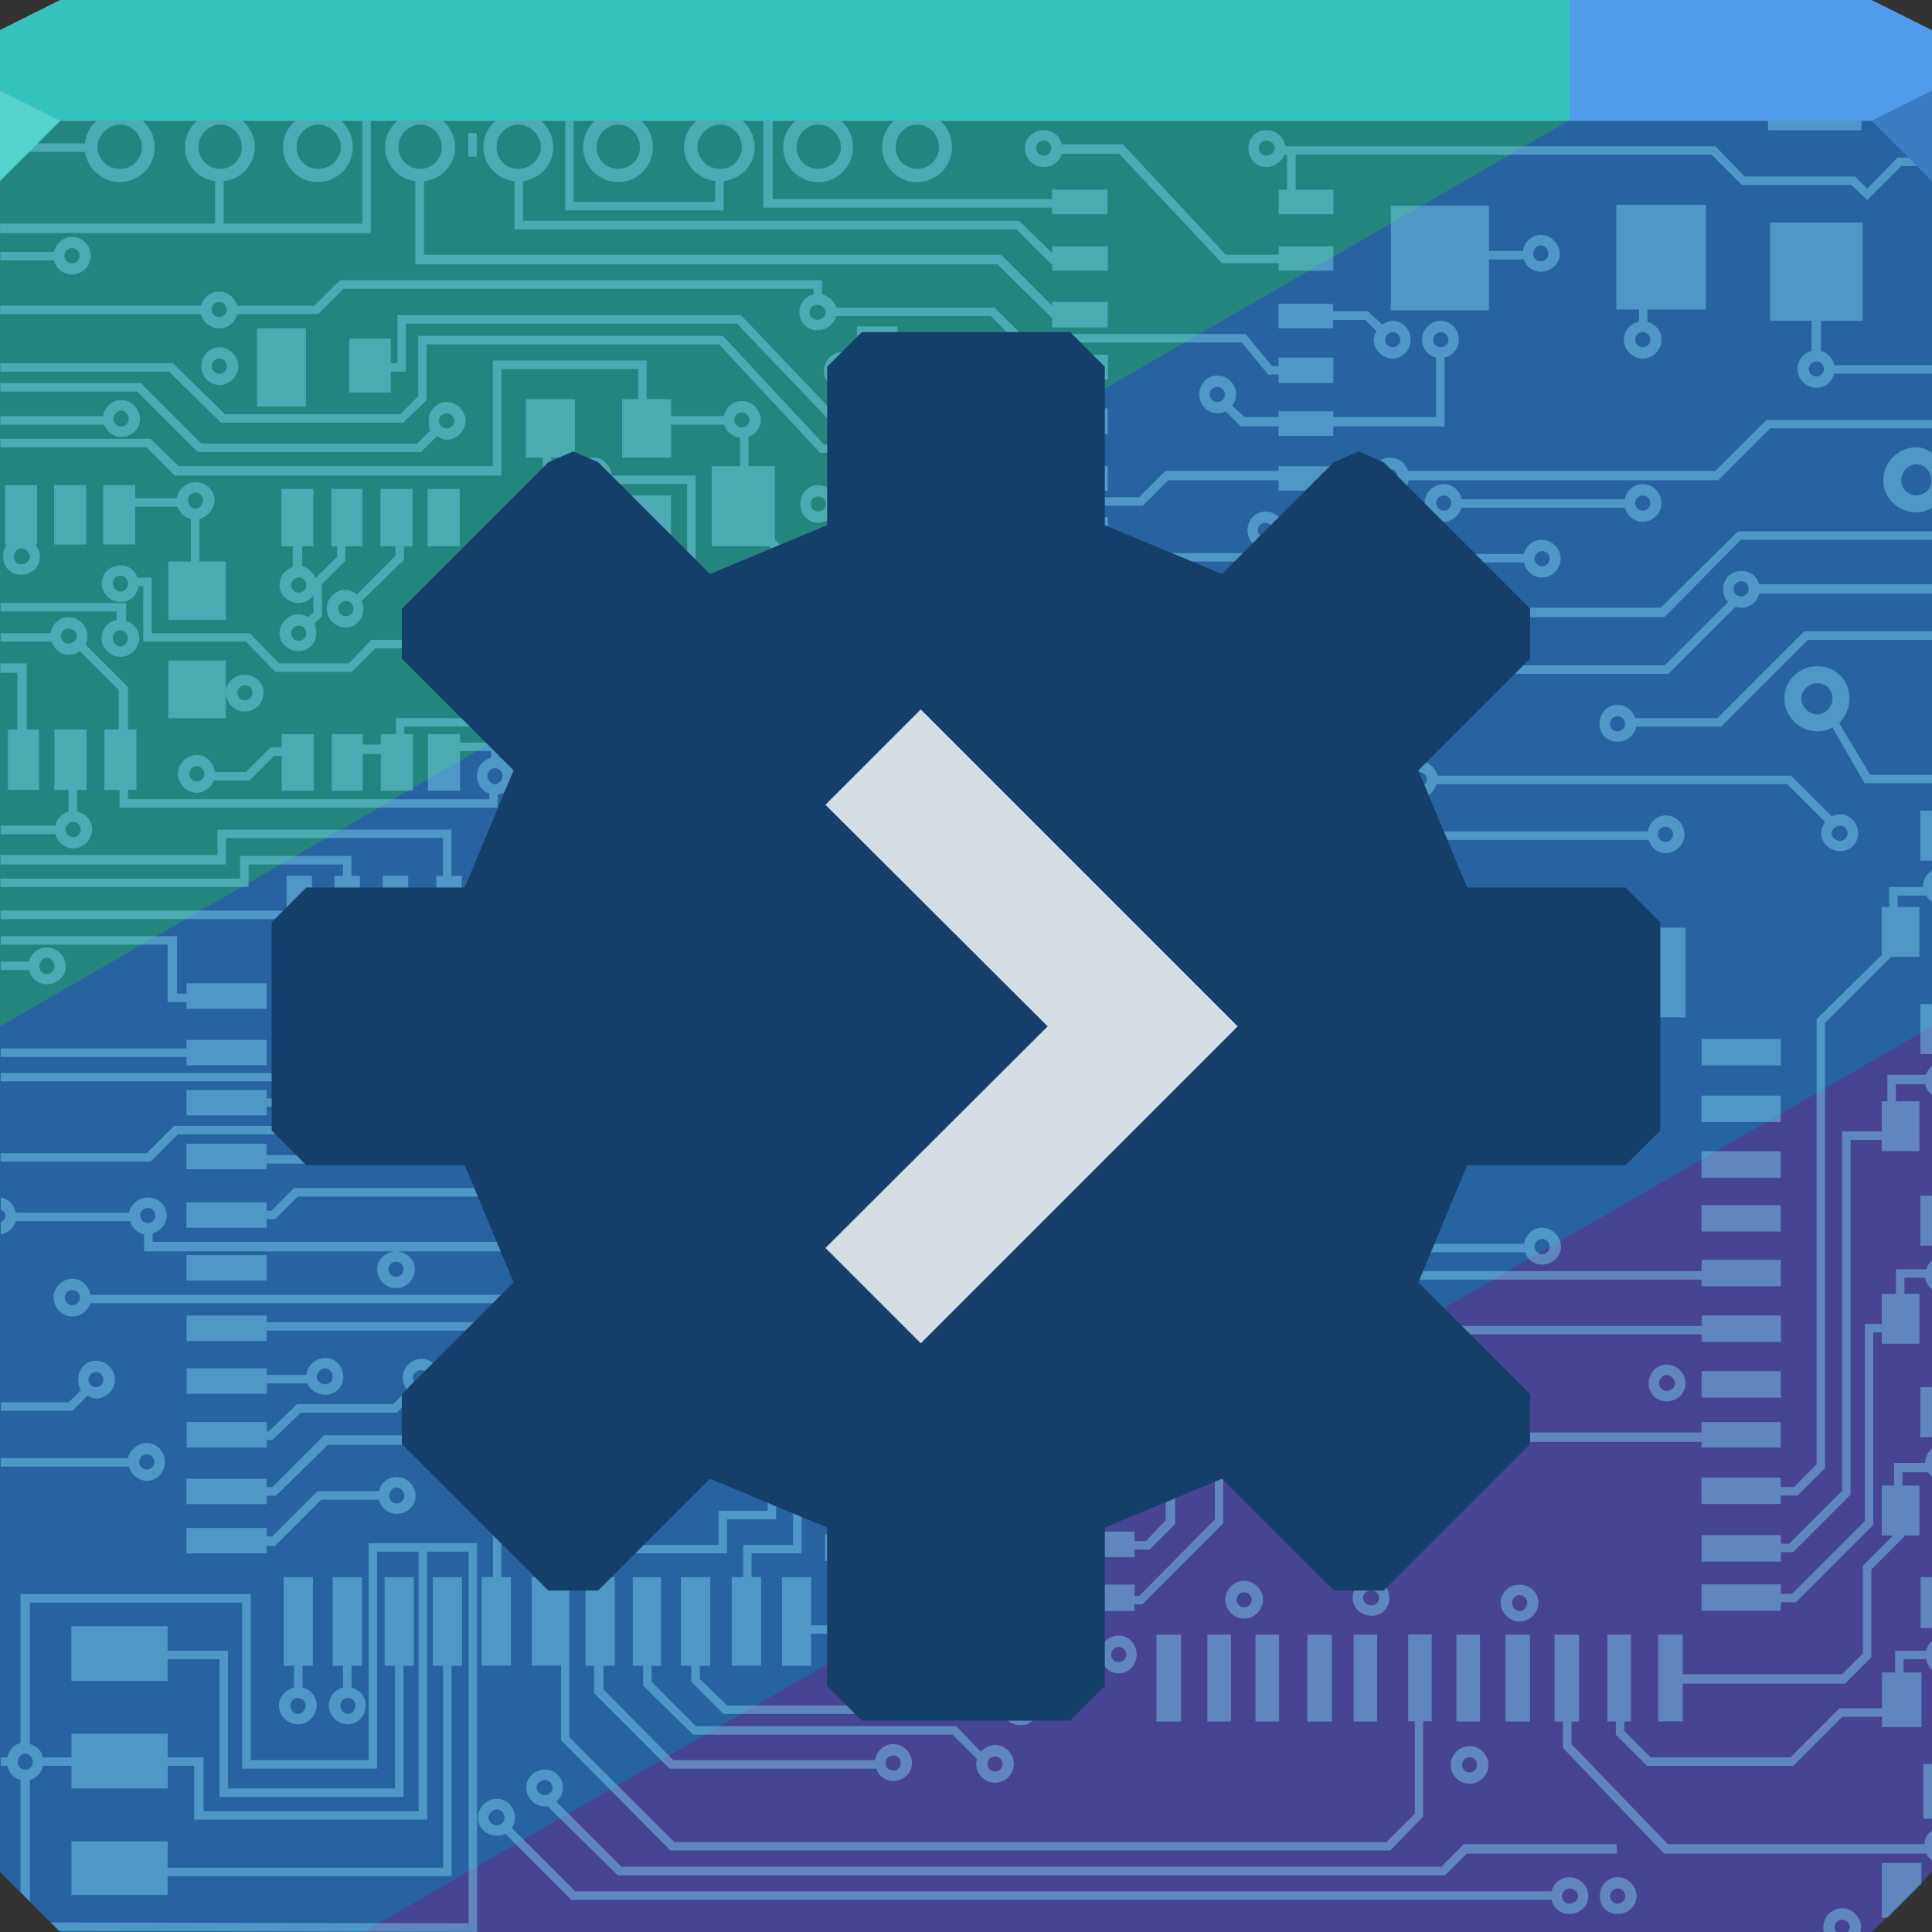 <svg xmlns="http://www.w3.org/2000/svg" viewBox="0 0 64 64"><rect x="0" y="0" width="64" height="64" fill="#333333" stroke="none"/><g color="#000"><path d="m0 4v30 28l2 2h30 30l2-2v-28-30h-32-32" fill="#3a6788"/><path d="m51.963 4l-51.963 30v28l2 2h10.04l51.963-30v-30h-12.04" fill="#2763a1"/><path d="m0 4v30l51.963-30h-19.963-32" fill="#24857f"/><path d="m64 34l-51.963 30h19.963 30l2-2v-28" fill="#474494"/></g><path d="m0 2v.25h.594v2.781h2.219c.087.554.578 1 1.156 1 .639 0 1.156-.517 1.156-1.156 0-.639-.517-1.156-1.156-1.156-.603 0-1.102.442-1.156 1.031h-1.938v-2.75h-.875m2.188 0v1.188h8.25v.531c-.586.057-1.063.555-1.063 1.156 0 .639.517 1.156 1.156 1.156.639 0 1.156-.517 1.156-1.156 0-.58-.412-1.072-.969-1.156v-.813h-8.25v-.906h-.281m18.13 0v1.719c-.571.071-1 .566-1 1.156 0 .639.517 1.156 1.156 1.156.639 0 1.156-.517 1.156-1.156 0-.591-.428-1.086-1-1.156v-1.719h-.313m3.375 0v1.719c-.572.071-1.031.566-1.031 1.156 0 .591.46 1.054 1.031 1.125v.688h-4.688v-3.656h-7v4.375h-4.594v-1.406c.575-.068 1.031-.532 1.031-1.125 0-.639-.517-1.156-1.156-1.156-.639 0-1.156.517-1.156 1.156 0 .588.431 1.051 1 1.125v1.406h-7.125v.313h12.281v-4.406h6.438v3.656h5.25v-.969c.571-.071 1.031-.534 1.031-1.125 0-.591-.46-1.086-1.031-1.156v-1.719h-.281m2.688 0l-1.094 1.063v3.813h9.563v.219h1.844v-.813h-1.844v.313h-9.25v-3.406c.055-.055.75-.75 1.188-1.188h-.406m.594 0v1.719c-.572.071-1.031.566-1.031 1.156 0 .639.517 1.156 1.156 1.156.639 0 1.156-.517 1.156-1.156 0-.591-.428-1.086-1-1.156v-1.719h-.281m3.25 0v1.719c-.572.071-1 .566-1 1.156 0 .639.517 1.156 1.156 1.156.639 0 1.156-.517 1.156-1.156 0-.591-.428-1.086-1-1.156v-1.719h-.313zm28.344 0v2.313h3.094v-2.313h-3.094m-16.188.5v1.063h1.813v-1.063h-1.813m-5.406.031c-.181 0-.356.094-.469.219h-1.656v.813h1.656c.113.125.288.219.469.219.339 0 .594-.286.594-.625 0-.339-.254-.625-.594-.625m9.938 0c-.339 0-.625.286-.625.625 0 .339.286.594.625.594.339 0 .625-.254.625-.594 0-.339-.286-.625-.625-.625m0 .344c.14 0 .25.142.25.281 0 .14-.11.25-.25.25-.14 0-.25-.11-.25-.25 0-.14.11-.281.25-.281m-9.938.031c.14 0 .25.11.25.25 0 .14-.11.25-.25.25-.14 0-.281-.11-.281-.25 0-.14.141-.25.281-.25m-23.06.813c-.639 0-1.156.517-1.156 1.156 0 .586.434 1.049 1 1.125v2.75h19.281l1.813 1.781v.313h1.844v-.844h-1.844v.125l-1.688-1.688h-19.12v-2.438c.577-.065 1.031-.53 1.031-1.125 0-.639-.517-1.156-1.156-1.156m3.25 0c-.639 0-1.156.517-1.156 1.156 0 .595.454 1.06 1.031 1.125v1.594h16.625l1.156 1.156h.031v.219h1.844v-.813h-1.844v.219l-1.094-1.063h-16.438v-1.313c.566-.076 1-.539 1-1.125 0-.639-.517-1.156-1.156-1.156m-13.188.406c.399 0 .719.351.719.75 0 .399-.319.719-.719.719-.399 0-.75-.319-.75-.719 0-.399.351-.75.75-.75m3.313 0c.399 0 .719.351.719.75 0 .399-.319.719-.719.719-.399 0-.719-.319-.719-.719 0-.399.319-.75.719-.75m3.25 0c.399 0 .75.351.75.75 0 .399-.351.719-.75.719-.399 0-.719-.319-.719-.719 0-.399.32-.75.719-.75m3.375 0c.399 0 .719.351.719.75 0 .399-.319.719-.719.719-.399 0-.719-.319-.719-.719 0-.399.32-.75.719-.75m3.25 0c.399 0 .75.351.75.75 0 .399-.351.719-.75.719-.399 0-.719-.319-.719-.719 0-.399.319-.75.719-.75m3.313 0c.399 0 .719.351.719.75 0 .399-.319.719-.719.719-.399 0-.719-.319-.719-.719 0-.399.32-.75.719-.75m3.375 0c.399 0 .719.351.719.75 0 .399-.32.719-.719.719-.399 0-.75-.319-.75-.719 0-.399.351-.75.75-.75m3.25 0c.399 0 .75.351.75.75 0 .399-.351.719-.75.719-.399 0-.719-.319-.719-.719 0-.399.319-.75.719-.75m3.281 0c.399 0 .719.351.719.75 0 .399-.319.719-.719.719-.399 0-.719-.319-.719-.719 0-.399.32-.75.719-.75m4.188.188c-.339 0-.625.254-.625.594 0 .339.286.625.625.625.283 0 .522-.176.594-.438h1.906c.083.088 3.406 3.625 3.406 3.625h1.875v.25h1.813v-.813h-1.813v.281h-1.75c-.083-.088-3.406-3.656-3.406-3.656h-2.031c-.058-.28-.297-.469-.594-.469m7.375 0c-.339 0-.594.254-.594.594 0 .339.254.625.594.625.263 0 .506-.173.594-.406h.094v1.156h-.281v.813h1.813v-.813h-1.25v-1.156h13.781c.077.077 1 1 1 1h3.625l.531.5c0 0 1.048-1.048 1.125-1.125h1.031v-.281h-1.156c0 0-.834.865-1 1.031-.122-.122-.406-.406-.406-.406h-3.656c-.077-.077-.969-1-.969-1h-14.25c-.035-.306-.31-.531-.625-.531m-26.438.094v.781h.281v-.781h-.281zm19.06.25c.14 0 .25.11.25.25 0 .14-.11.25-.25.25-.14 0-.25-.11-.25-.25 0-.14.11-.25.25-.25m7.375 0c.14 0 .281.11.281.25 0 .14-.142.25-.281.25-.14 0-.25-.11-.25-.25 0-.14.11-.25.25-.25m11.594 2.125v3.469h.75v.406c-.28.058-.5.297-.5.594 0 .339.286.625.625.625.339 0 .625-.286.625-.625 0-.283-.208-.522-.469-.594v-.406h1.938v-3.469h-2.969m-7.469.031v3.469h3.25v-1.688h1.156c.083.242.292.406.563.406.339 0 .625-.254.625-.594 0-.339-.286-.625-.625-.625-.309 0-.55.234-.594.531h-1.125v-1.5h-3.25m12.563.563v3.25h1.375v1c-.27.065-.469.304-.469.594 0 .339.286.625.625.625.29 0 .529-.198.594-.469h3.25v-.281h-3.25c-.054-.224-.213-.415-.438-.469v-1h1.375v-3.25h-3.063m-56.25.469c-.29 0-.529.229-.594.5h-1.781v.281h1.781c.065.27.304.469.594.469.339 0 .625-.286.625-.625 0-.339-.286-.625-.625-.625m48.656.281c.14 0 .25.142.25.281 0 .14-.11.25-.25.25-.14 0-.25-.11-.25-.25 0-.14.11-.281.25-.281zm-48.656.094c.14 0 .25.11.25.25 0 .14-.11.25-.25.25-.14 0-.25-.11-.25-.25 0-.14.11-.25.25-.25m8.875 1.063c0 0-.768.768-.844.844h-2.563c-.065-.27-.304-.469-.594-.469-.29 0-.529.198-.594.469h-6.656v.281h6.656c.065.27.304.469.594.469.29 0 .529-.198.594-.469h2.688l.844-.844h15.563v.188c-.27.065-.469.304-.469.594 0 .339.254.594.594.594.292 0 .563-.195.625-.469h5.125c.076.076.875.875.875.875h7.438c.077.092.875 1.063.875 1.063h.344v.281h1.813v-.844h-1.813v.281h-.219c-.077-.092-.875-1.063-.875-1.063h-7.438c-.076-.076-.875-.875-.875-.875h-5.25c-.056-.221-.246-.384-.469-.438v-.469h-15.969m-4 .719c.14 0 .25.11.25.25 0 .14-.11.25-.25.25-.14 0-.25-.11-.25-.25 0-.14.11-.25.25-.25m35.09.063v.813h1.813v-.281h1.063c.046.046.242.242.375.375-.049.089-.094.173-.094.281 0 .339.286.625.625.625.339 0 .594-.286.594-.625 0-.339-.254-.625-.594-.625-.127 0-.245.058-.344.125l-.469-.438h-1.156v-.25h-1.813zm-15.281.031c.14 0 .281.11.281.25 0 .14-.142.25-.281.25-.14 0-.25-.11-.25-.25 0-.14.11-.25.25-.25m-13.906.344v1.594h-.219v-.813h-1.375v1.781h1.375v-.688h.5v-1.594h10.969c.082.086 3.25 3.406 3.25 3.406h1.219l.125-.125h6l.375.375h1.313v-.844h-1.844v.313h-7.06c-.082-.086-3.25-3.406-3.25-3.406h-11.375m34.563.188c-.339 0-.625.286-.625.625 0 .29.198.529.469.594v1.969h-3.406v-.188h-1.813v.188h-1.125c-.047-.048-.268-.237-.406-.375.076-.102.125-.238.125-.375 0-.339-.286-.625-.625-.625-.339 0-.594.286-.594.625 0 .339.254.625.594.625.099 0 .198-.021.281-.063l.5.5h1.25v.313h1.813v-.313h3.688v-2.281c.271-.065.469-.304.469-.594 0-.339-.254-.625-.594-.625m-19.344.188v1.063c-.113-.127-.286-.219-.469-.219-.339 0-.625.286-.625.625 0 .339.286.594.625.594.183 0 .356-.06.469-.188v.813h1.344v-2.688h-1.344m-19.875.063v2.594h1.625v-2.594h-1.625m37.625.125c.14 0 .25.11.25.25 0 .14-.11.25-.25.25-.14 0-.25-.11-.25-.25 0-.14.11-.25.25-.25m1.594 0c.14 0 .25.11.25.25 0 .14-.11.25-.25.25-.14 0-.25-.11-.25-.25 0-.14.11-.25.25-.25m6.688 0c.14 0 .25.11.25.25 0 .14-.11.25-.25.25-.14 0-.25-.11-.25-.25 0-.14.11-.25.25-.25m-40.563.125v2c-.069.069-.525.525-.594.594h-5.813c-.08-.08-1.719-1.688-1.719-1.688h-5.719v.281h5.594c.08.08 1.719 1.688 1.719 1.688h6.03l.781-.75v-1.844h9.688c.083.089 3.344 3.594 3.344 3.594h.844l.281-.281h-1c-.083-.088-3.344-3.594-3.344-3.594h-10.09m17.5.063v1.813h1.375v-1.813h-1.375m-24.09.313c-.339 0-.594.286-.594.625 0 .339.254.625.594.625.339 0 .625-.286.625-.625 0-.339-.286-.625-.625-.625m27.594.25v.813h1.844v-.813h-1.844zm-27.594.125c.14 0 .25.11.25.25 0 .14-.11.25-.25.25-.14 0-.25-.11-.25-.25 0-.14.11-.25.25-.25m9.06.063v3.5h-10.406l-.938-.906h-4.969v.281h4.844l.938.938h10.813v-3.531h4.531v1h-.531v1.938h1.625v-1.094h1.75c.069.233.284.409.531.438v.938h-.938v2.656h1.906l.656.656h.938l.813.781h.125v-.281c-.075-.075-.813-.781-.813-.781h-.938c-.055-.055-.41-.41-.594-.594v-2.438h-.875v-.969c.233-.088.406-.299.406-.563 0-.339-.286-.625-.625-.625-.301 0-.54.214-.594.5h-1.75v-.563h-.813v-1.281h-5.094m43.844.031c.14 0 .25.11.25.25 0 .14-.11.25-.25.25-.14 0-.25-.11-.25-.25 0-.14.11-.25.25-.25m-32.25.031c.14 0 .25.142.25.281 0 .14-.11.25-.25.25-.14 0-.25-.11-.25-.25 0-.14.11-.281.25-.281m-27.906.688v.281h4.531l2 2h7.406l.531-.531c.096.062.19.125.313.125.339 0 .625-.286.625-.625 0-.339-.286-.625-.625-.625-.339 0-.594.286-.594.625 0 .113.009.221.063.313l-.438.438h-7.156l-2-2h-4.656m40.31.125c.14 0 .25.11.25.25 0 .14-.11.25-.25.25-.14 0-.25-.11-.25-.25 0-.14.11-.25.25-.25m-22.906.406v1.938h.563v.781h1.094c.067.267.306.469.594.469.252 0 .467-.158.563-.375h2.531v3.063l.281.281v-3.625h-2.781c-.021-.32-.268-.594-.594-.594-.292 0-.563.226-.625.5h-.781v-.5h.781v-1.938h-1.625m-13.406.031c-.313 0-.556.228-.594.531h-3.406v.281h3.438c.086.236.297.406.563.406.339 0 .625-.254.625-.594 0-.339-.286-.625-.625-.625m0 .344c.14 0 .25.142.25.281 0 .14-.11.25-.25.25-.14 0-.25-.11-.25-.25 0-.14.11-.281.25-.281zm20.563.063c.14 0 .25.11.25.25 0 .14-.11.25-.25.25-.14 0-.25-.11-.25-.25 0-.14.11-.25.25-.25m-9.781.031c.14 0 .25.11.25.25 0 .14-.11.25-.25.25-.14 0-.25-.11-.25-.25 0-.14.11-.25.25-.25m43.719.219l-1.688 1.688h-10.188c-.074-.257-.314-.438-.594-.438-.28 0-.488.181-.563.438h-1.313v-.156h-1.813v.156h-3.75c0 0-.799.799-.875.875h-1.719v.281h1.844l.844-.844h3.656v.344h1.813v-.344h1.281c.055.284.294.5.594.5.3 0 .571-.216.625-.5h10.25l1.719-1.719h5.375v-.281h-5.5m4.969.906c-.599 0-1.094.495-1.094 1.094 0 .599.495 1.063 1.094 1.063.205 0 .368-.057.531-.156v-1.813c-.165-.101-.324-.188-.531-.188m0 .563c.28 0 .5.252.5.531 0 .279-.22.5-.5.5-.28 0-.5-.221-.5-.5 0-.279.22-.531.5-.531m-27.469.063v.813h.688v-.813h-.688m-16.344.094c.14 0 .25.11.25.25 0 .14-.11.25-.25.25-.14 0-.25-.11-.25-.25 0-.14.11-.25.25-.25m26.375 0c.14 0 .25.11.25.25 0 .14-.11.25-.25.25-.14 0-.25-.11-.25-.25 0-.14.11-.25.25-.25m-39.563.438c-.309 0-.582.234-.625.531h-1.375v-.438h-1.063v1.969h1.063v-1.25h1.406c.068.198.232.357.438.406v1.406h-.75v1.938h1.906v-1.938h-.875v-1.406c.271-.065.5-.335.5-.625 0-.339-.286-.594-.625-.594m41.34.063c-.339 0-.625.286-.625.625 0 .119.035.218.094.313-.289.289-1.245 1.276-1.313 1.344h-1.375l.281.281h1.188l1.438-1.406c.093.056.196.094.313.094.279 0 .518-.214.594-.469h5.406c.075.255.315.469.594.469.339 0 .625-.286.625-.625 0-.339-.286-.625-.625-.625-.301 0-.541.214-.594.5h-5.406c-.053-.286-.293-.5-.594-.5m-47.656.031v1.969h.063c-.089.107-.125.257-.125.406 0 .339.254.594.594.594.339 0 .625-.254.625-.594 0-.15-.067-.299-.156-.406h.063v-1.969h-1.063m1.625 0v1.969h1.063v-1.969h-1.063m25.313 0c-.339 0-.594.286-.594.625 0 .339.254.625.594.625.094 0 .201-.025.281-.063l.625.625v-.406c-.173-.173-.303-.303-.406-.406.08-.104.125-.234.125-.375 0-.339-.286-.625-.625-.625m-17.781.125v1.906h.375v.688c-.258.073-.438.313-.438.594 0 .339.286.594.625.594.204 0 .388-.096.5-.25v.563c-.031.032-.125.094-.188.156-.096-.062-.19-.094-.313-.094-.339 0-.625.286-.625.625 0 .339.286.594.625.594.339 0 .594-.254.594-.594 0-.113-.009-.221-.063-.313l.25-.25v-1.063c.075-.075.781-.781.781-.781v-.469h.563v-1.906h-1.031v1.906h.188v.344l-.719.719c-.074-.197-.227-.365-.438-.406v-.656h.375v-1.906h-1.063m3.281 0v1.906h.5v.313c-.065.065-.969.969-1.281 1.281-.105-.084-.231-.156-.375-.156-.339 0-.625.286-.625.625 0 .339.286.625.625.625.339 0 .594-.286.594-.625 0-.091-.027-.172-.063-.25l1.406-1.375v-.438h.281v-1.906h-1.063m1.563 0v1.906h1.063v-1.906h-1.063m-7.688.125c.14 0 .25.11.25.25 0 .14-.11.281-.25.281-.14 0-.25-.142-.25-.281 0-.14.11-.25.25-.25m10.938.094v1.938h.531v1.344h-.281v.375l.563-.563v-1.156h.813v-1.938h-1.625m3.188 0v1.063l.094-.031.719.313.594.594h.219v-1.938h-1.625m27.22 0c.14 0 .25.11.25.25 0 .14-.11.25-.25.25-.14 0-.25-.11-.25-.25 0-.14.11-.25.25-.25m6.594 0c.14 0 .25.11.25.25 0 .14-.11.25-.25.25-.14 0-.25-.11-.25-.25 0-.14.11-.25.25-.25m-27.313.031c.14 0 .25.11.25.25 0 .14-.11.25-.25.25-.14 0-.25-.11-.25-.25 0-.14.11-.25.25-.25m14.813.5c-.339 0-.594.286-.594.625 0 .339.254.594.594.594.173 0 .325-.072.438-.188h.031l.219-.219.719-.313.719.313.125.125v-.719h-1.781c-.113-.135-.279-.219-.469-.219m-5.906.188v.813h.688v-.813h-.688zm5.906.188c.14 0 .25.11.25.25 0 .14-.11.25-.25.25-.14 0-.25-.11-.25-.25 0-.14.11-.25.25-.25m15.656.281c0 0-2.482 2.45-2.563 2.531h-6.125l-1 1h-.469l.281.281h.313l.969-.969h6.156c0 0 2.45-2.482 2.531-2.563h6.344v-.281h-6.438m-6.5.281c-.288 0-.527.201-.594.469h-2.938c0 0-.917.917-1.469 1.469l.219.188 1.375-1.375h2.813c.063.273.301.5.594.5.34 0 .625-.286.625-.625 0-.339-.285-.625-.625-.625m-50.37.281c.14 0 .281.142.281.281 0 .14-.141.25-.281.25-.14 0-.25-.11-.25-.25 0-.14.11-.281.25-.281m50.38.094c.14 0 .25.11.25.25 0 .14-.11.25-.25.25-.14 0-.25-.11-.25-.25 0-.14.11-.25.25-.25m-15.06.063v.281h5.75l.281-.281h-6.03m-32.03.406c-.339 0-.625.254-.625.594 0 .339.286.625.625.625.313 0 .555-.228.594-.531h.156v1.844h3.406c.077.077.969 1 .969 1h2.531c0 0 .707-.706.781-.781h3.844l.25-.219c-.008-.008-.063-.063-.063-.063h-4.156l-.75.781h-2.313c-.077-.077-.969-1-.969-1h-3.25v-1.844h-.469c-.086-.236-.297-.406-.563-.406m32.03.188v.656l.375.156h.313v-.281h.531v.625l.281.125v-1.031h-.813v-.25h-.688zm21.656 0c-.339 0-.594.254-.594.594 0 .166.049.327.156.438-.49.49-2.026 2.026-2.094 2.094h-6.875v.281h7l2.219-2.219c.061.02.12.031.188.031.292 0 .531-.195.594-.469h5.75v-.313h-5.75c-.067-.267-.306-.438-.594-.438m-53.688.156c.14 0 .25.11.25.25 0 .14-.11.281-.25.281-.14 0-.25-.142-.25-.281 0-.14.11-.25.25-.25m5.906.063c.14 0 .25.11.25.25 0 .14-.11.25-.25.25-.14 0-.25-.11-.25-.25 0-.14.11-.25.25-.25m47.781.125c.14 0 .25.11.25.25 0 .14-.11.25-.25.25-.14 0-.25-.11-.25-.25 0-.14.11-.25.25-.25m-34.594.156l.281.281h2.719c.041.041.267.245.5.469l.281-.125c-.269-.26-.656-.625-.656-.625h-3.125m-11.625.5c.14 0 .25.11.25.25 0 .14-.11.25-.25.25-.14 0-.25-.11-.25-.25 0-.14.11-.25.25-.25m-11.438.063v.281h3.844v.281c-.288.051-.5.291-.5.594 0 .339.286.625.625.625.339 0 .625-.286.625-.625 0-.277-.186-.485-.438-.563v-.594h-4.156m37.719.313l.688.281h1.375l.281-.281h-2.344m-35.469.156c-.309 0-.55.234-.594.531h-1.656v.281h1.688c.083.242.292.438.563.438.135 0 .273-.051.375-.125.274.274 1.214 1.214 1.281 1.281v1.313h-.469v2h.5v.594h12.531v-.438c.219-.034.422-.174.5-.375h1.313l-.313-.313h-.969c-.028-.261-.219-.471-.469-.531v-.5h-1.313v-.281h-1.063v1.875h1.063v-1.313h1.031v.219c-.27.065-.469.304-.469.594 0 .272.161.513.406.594v.188h-11.969v-.313h.281v-2h-.281v-1.406l-1.406-1.406c.043-.084.063-.181.063-.281 0-.339-.286-.625-.625-.625m7.625.281c.14 0 .25.11.25.25 0 .14-.11.25-.25.25-.14 0-.25-.11-.25-.25 0-.14.11-.25.25-.25m14.531.031l.219.219.531-.219h-.75m-22.16.063c.14 0 .281.11.281.25 0 .14-.141.25-.281.25-.14 0-.25-.11-.25-.25 0-.14.11-.25.25-.25m1.719.063c.14 0 .25.11.25.25 0 .14-.11.281-.25.281-.14 0-.25-.142-.25-.281 0-.14.11-.25.25-.25m55.781.031c0 0-2.794 2.794-2.875 2.875h-2.719c-.079-.249-.319-.438-.594-.438-.339 0-.594.286-.594.625 0 .339.254.594.594.594.305 0 .576-.208.625-.5h2.813l2.875-2.875h4.125v-.281h-4.25m-54.19.969v1.906h1.906v-.844-1.063h-1.906m1.906 1.063c0 .339.286.625.625.625.339 0 .625-.286.625-.625 0-.339-.286-.594-.625-.594-.339 0-.625.254-.625.594m-7.469-.969v.313h.563v1.875h-.313v2h1.031v-2h-.406v-2.188h-.875m60.19.094c-.599 0-1.094.463-1.094 1.063 0 .599.495 1.094 1.094 1.094.181 0 .35-.046.5-.125l1.063 1.844h2.25v-.281h-2.063c-.062-.106-.765-1.263-1.031-1.719.215-.198.344-.498.344-.813 0-.599-.463-1.063-1.063-1.063m0 .563c.279 0 .5.22.5.5 0 .279-.221.531-.5.531-.28 0-.531-.252-.531-.531 0-.28.252-.5.531-.5m-52.09.063c.14 0 .25.11.25.25 0 .14-.11.25-.25.25-.14 0-.25-.11-.25-.25 0-.14.11-.25.25-.25m45.47 1.031c.14 0 .25.11.25.25 0 .14-.11.25-.25.25-.14 0-.25-.11-.25-.25 0-.14.11-.25.25-.25m-40.469.063v.531h-.5v.344h-.594v-.344h-1.031v1.875h1.031v-1.219h.594v1.219h1.063v-1.875h-.281v-.25h3.03l-.281-.281h-3.03m-11.313.375v2h.469v.719c-.222.061-.39.242-.438.469h-1.813v.281h1.813c.071.261.31.469.594.469.339 0 .625-.286.625-.625 0-.297-.22-.536-.5-.594v-.719h.313v-2h-1.063m7.531.156v.438h-.375l-.813.813h-1.031c-.033-.309-.276-.563-.594-.563-.339 0-.625.285-.625.625 0 .339.286.625.625.625.261 0 .473-.176.563-.406h1.188c0 0 .737-.737.813-.813h.25v1.156h1.063v-1.875h-1.063m37.656.875c-.297 0-.537.219-.594.5l-.188-.188-.219.188c.238.235.625.594.625.594.107.089.225.156.375.156.283 0 .522-.208.594-.469h11.625c.063.063.91.91 1.25 1.25-.08.104-.125.234-.125.375 0 .339.286.594.625.594.339 0 .594-.254.594-.594 0-.339-.254-.625-.594-.625-.094 0-.201.025-.281.063l-1.344-1.344h-11.719c-.058-.28-.328-.5-.625-.5m-40.469.188c.14 0 .25.11.25.25 0 .14-.11.25-.25.25-.14 0-.25-.11-.25-.25 0-.14.11-.25.25-.25m9.875.063c.14 0 .25.11.25.25 0 .14-.11.281-.25.281-.14 0-.25-.142-.25-.281 0-.14.11-.25.25-.25m30.594.125c.14 0 .281.11.281.25 0 .14-.141.25-.281.25-.14 0-.25-.11-.25-.25 0-.14.11-.25.25-.25m-1.875 1l-.063.063.219.5.688.688h8.656c.079.249.288.438.563.438.339 0 .625-.286.625-.625 0-.339-.286-.625-.625-.625-.305 0-.545.24-.594.531h-8.531c-.028-.028-.512-.538-.938-.969m18.5.281v1.656h.406v-1.656h-.406m-61.19.375c.14 0 .25.11.25.25 0 .14-.11.25-.25.25-.14 0-.25-.11-.25-.25 0-.14.11-.25.25-.25m58.53.125c.14 0 .25.11.25.25 0 .14-.11.25-.25.25-.14 0-.281-.11-.281-.25 0-.14.142-.25.281-.25m-5.781.031c.14 0 .25.11.25.25 0 .14-.11.25-.25.25-.14 0-.25-.11-.25-.25 0-.14.11-.25.25-.25m-47.969.094v.844h-7.188v.313h7.469v-.875h7.188v1.25h-.219v1h.844v-1h-.344v-1.531h-7.75m.75.875v.75h-7.938v.281h8.219v-.75h3.125v.375h-.281v2.938h.844v-2.938h-.281v-.656h-3.688m37.906.25l.281.688c.225.222.725.694.75.719h.313v-.094l-1.344-1.313m18.16.219c-.188.106-.313.3-.313.531 0 .013-.001.018 0 .031h-1.125v.656h-.25v1.594l-2.156 2.125v14.75c-.071.071-.679.679-.75.75h-.438v-.313h-2.625v.875h2.625v-.281h.563l.906-.906v-14.75c.072-.072 1.821-1.821 2.188-2.188h.938v-1.656h-.719v-.375h.938c.054.087.13.167.219.219v-1.063m-54.53.188v1.156h-9.469v.281h9.469v1.5h.844v-2.938h-.844m3.188 0v1.344l.344-.344h.5v-1h-.844m3.375 0v1h.844v-1h-.844m1.625 0v.781l.313-.781h-.313m36 .688c-.339 0-.625.286-.625.625 0 .122.032.216.094.313h-.031v3.063h1.094v-3.063h-.031c.062-.096.094-.19.094-.313 0-.339-.254-.625-.594-.625m0 .344c.14 0 .25.141.25.281 0 .14-.11.25-.25.25-.14 0-.25-.11-.25-.25 0-.14.11-.281.25-.281m-1.938.688l.281.281v2.688h.313v-2.969h-.594m3 0v2.969h1.094v-2.969h-1.094m-54.719.281v.281h5.531v1.906h.625v.219h2.656v-.844h-2.656v.344h-.313v-1.906h-5.844m1.531.375c-.29 0-.529.198-.594.469h-.938v.281h.938c.065.27.304.469.594.469.339 0 .625-.254.625-.594 0-.339-.286-.625-.625-.625zm0 .344c.14 0 .25.142.25.281 0 .14-.11.25-.25.25-.14 0-.25-.11-.25-.25 0-.14.11-.281.25-.281m10.469 1.313l-.313.344c-.057-.018-.124-.031-.188-.031-.339 0-.625.286-.625.625 0 .339.286.594.625.594.212 0 .386-.093.5-.25v-.688c-.023-.033-.034-.066-.063-.094l.063-.063v-.438m51.594.219v1.656h.406v-.906-.75h-.406m-52.09.469c.14 0 .25.11.25.25 0 .14-.11.25-.25.25-.14 0-.25-.11-.25-.25 0-.14.11-.25.25-.25m40.5.531v.406c.105.03.188.104.188.219 0 .115-.083.189-.188.219v.375c.312-.029.563-.275.563-.594 0-.32-.25-.594-.563-.625m1.656 0c-.339 0-.625.286-.625.625 0 .275.189.483.438.563v.531c-.087.071-.652.508-.719.563h-.75v.281h.875l.875-.719v-.625c.291-.048.5-.289.5-.594 0-.339-.254-.625-.594-.625m2.688.156v.875h2.625v-.875h-2.625m-50.19.031v.281h-6.156v.281h6.156v.281h2.656v-.844h-2.656m47.5.188c.14 0 .25.11.25.25 0 .14-.11.25-.25.25-.14 0-.25-.11-.25-.25 0-.14.11-.25.25-.25m-41.656.063l-.844.844h-11.156v.281h11.281c0 0 .391-.391.719-.719v-.406m52 .594c-.102.077-.18.187-.219.313h-1.281v.875h-.188v1h-1.313v11.906c-.078.078-1.672 1.672-1.75 1.75h-.281v-.281h-2.625v.875h2.625v-.313h.406l1.906-1.906v-11.75h1.031v.375h1.25v-1.656h-.781v-.563h.969c.028.158.127.282.25.375v-1m-52 .688c-.157.08-.27.229-.313.406h-2.875v-.281h-2.656v.844h2.656v-.281h2.875c.053.222.218.406.438.469l-.125-.125v-1.031m44.34.313v.875h2.625v-.875h-2.625zm-44.875.563c-.27 0-.511.195-.594.438h-5.125l-.906.906h-4.844v.281h4.969l.906-.906h4.969c.043.297.316.531.625.531.339 0 .594-.286.594-.625 0-.339-.254-.625-.594-.625m0 .375c.14 0 .25.11.25.25 0 .14-.11.25-.25.25-.14 0-.25-.11-.25-.25 0-.14.11-.25.25-.25m-5.313.656v.844h2.656v-.188h8.594c.051.276.306.486.594.5l-.25-.625-.188-.406c-.057.07-.1.165-.125.25h-8.625v-.375h-2.656m50.19.25v.875h2.625v-.875h-2.625m-46.625 1.219l-.75.75h-.156v-.281h-2.656v.844h2.656v-.281h.281l.75-.75h8.406l-.125-.281h-8.406m53.875.25v1.656h.406v-1.656h-.406m-63.59.063v.406c.088.04.156.085.156.188 0 .105-.065.18-.156.219v.406c.233-.039.434-.214.5-.438h3.781c.064.218.243.393.469.438v.563h8.313c-.32.021-.594.268-.594.594 0 .339.286.625.625.625.339 0 .625-.286.625-.625 0-.326-.273-.573-.594-.594h5.781l.063-.063-.094-.25h-13.844v-.281c.258-.073.469-.312.469-.594 0-.339-.286-.594-.625-.594-.301 0-.572.214-.625.5h-3.75c-.048-.256-.242-.461-.5-.5m56.34.25v.875h2.625v-.875h-2.625zm-51.47.094c.14 0 .25.11.25.25 0 .14-.11.25-.25.25-.14 0-.25-.11-.25-.25 0-.14.11-.25.25-.25m46.19.656c-.309 0-.55.234-.594.531h-5.344l-.094.188.094.094h5.375c.083.242.292.406.563.406.34 0 .625-.254.625-.594 0-.34-.285-.625-.625-.625m0 .375c.14 0 .25.11.25.25 0 .139-.11.25-.25.25-.14 0-.25-.111-.25-.25 0-.14.11-.25.25-.25m-44.906.531v.844h2.656v-.844h-2.656m50.19.156v.375h-10.594l.281.281h10.313v.219h2.625v-.875h-2.625m7.656 0c-.101.074-.177.193-.219.313h-1v.813h-.469v1h-.563v6.531c-.08.08-2.327 2.327-2.406 2.406h-.375v-.313h-2.625v.875h2.625v-.281h.5l2.563-2.563v-6.375h.281v.375h1.25v-1.656h-.5v-.531h.688c.022.164.125.31.25.406v-1m-50.906.063c.14 0 .25.11.25.25 0 .14-.11.25-.25.25-.14 0-.25-.11-.25-.25 0-.14.11-.25.25-.25m-10.719.563c-.339 0-.625.286-.625.625 0 .34.286.625.625.625.274 0 .515-.189.594-.438h14.219l.281-.281h-14.5c-.048-.291-.289-.531-.594-.531m0 .375c.14 0 .25.11.25.25 0 .14-.11.25-.25.25-.14 0-.25-.11-.25-.25 0-.14.11-.25.25-.25zm3.781.844v.844h2.656v-.344h7.469l.281-.281h-7.75v-.219h-2.656m50.19 0v.344h-8.781l.281.281h8.5v.25h2.625v-.875h-2.625m-45.594 1.406c-.321 0-.598.248-.625.563h-1.313v-.219h-2.656v.844h2.656v-.344h1.344c.092.224.337.375.594.375.339 0 .594-.254.594-.594 0-.34-.254-.625-.594-.625m3.188.031c-.339 0-.625.286-.625.625 0 .157.06.298.156.406-.123.123-.412.412-.469.469h-3.188c0 0-.861.83-.938.906h-.063v-.313h-2.656v.844h2.656v-.25h.188l.938-.906h3.188l.563-.594c.069.026.172.031.25.031.339 0 .594-.254.594-.594 0-.339-.254-.625-.594-.625m-10.844.063c-.31.032-.531.307-.531.625 0 .129.026.245.094.344-.135.135-.357.357-.406.406h-2.25v.281h2.375l.5-.5c.088.048.174.094.281.094.339 0 .625-.286.625-.625 0-.339-.286-.625-.625-.625-.021 0-.042-.002-.063 0zm52.09.125c-.339 0-.594.285-.594.625 0 .339.254.594.594.594.339 0 .625-.254.625-.594 0-.34-.286-.625-.625-.625m-44.44.125c.14 0 .25.141.25.281 0 .14-.11.25-.25.25-.14 0-.281-.11-.281-.25 0-.14.142-.281.281-.281m3.188.063c.14 0 .25.11.25.25 0 .14-.11.25-.25.25-.14 0-.281-.11-.281-.25 0-.14.142-.25.281-.25m42.41.031v.875h2.625v-.875h-2.625m-53.19.031c.14 0 .25.11.25.25 0 .14-.11.25-.25.25-.14 0-.25-.11-.25-.25 0-.14.11-.25.25-.25m52.03.094c.14 0 .281.142.281.281 0 .14-.141.25-.281.25-.14 0-.25-.11-.25-.25 0-.14.11-.281.25-.281m8.406.406v1.656h.406v-1.656h-.406m-38.969 1.094l-.625.594c.002.011-.003.021 0 .031.069.265.308.469.594.469.339 0 .625-.286.625-.625 0-.085-.03-.175-.063-.25l-.531-.219m-8.25.031c-.297 0-.536.189-.594.469h-5.063l-1.719 1.719h-.188v-.281h-2.656v.844h2.656v-.281h.313c0 0 1.639-1.608 1.719-1.688h4.938c.071.261.311.438.594.438.339 0 .625-.286.625-.625 0-.34-.286-.594-.625-.594zm39.969.031v.344h-9.5l-.313.313h9.813v.188h2.625v-.844h-2.625m-17.188.031l-.406.156c.125.015.219.121.219.25 0 .14-.11.25-.25.25-.14 0-.25-.11-.25-.25 0-.059.029-.114.063-.156l-.719.313h.313c.054.235.231.422.469.469v.094h-2.156l-.438.188v.094h2.594v1.813c-.07.07-.586.617-.656.688h-.375v-.313h-1.563v.844h1.563v-.25h.5l.844-.844v-2.344c.258-.073.438-.313.438-.594 0-.16-.085-.302-.188-.406m-14.563.125c.14 0 .281.11.281.25 0 .14-.142.25-.281.25-.14 0-.25-.11-.25-.25 0-.14.11-.25.25-.25m.813.094v2.688h-1.625v1.125h-5.219v1.063h-.969v2.938h.969v2.469l3.625 3.656h23.844l1.094-1.125v-3.156h.281v-2.875h-.781v2.875h.219v3.063c-.074.074-.864.864-.938.938h-23.594c-.081-.081-3.388-3.388-3.469-3.469v-6.094h5.219v-1.125h1.625v-2.844l-.281-.125m-9.03.063c.14 0 .25.11.25.25 0 .14-.11.281-.25.281-.14 0-.25-.141-.25-.281 0-.14.11-.25.25-.25m9.875.313v3.438h-1.656v1.063h-.375v2.938h.969v-2.938h-.313v-.781h1.656v-3.625l-.281-.094m-21.406.063c-.297 0-.567.22-.625.5h-4.219v.281h4.25c.071.261.31.469.594.469.339 0 .594-.285.594-.625 0-.339-.254-.625-.594-.625zm32.719 0l-.375.156h.375v-.156m2.656.094v2.438c-.08.08-2.42 2.452-2.5 2.531h-.156v-.375h-1.563v.531l-.344.344h1.906v-.219h.25l2.688-2.688v-2.281l-.281-.281m23.781.063c-.148.112-.25.3-.25.5h-1.031v.75h-.406v1.656h.375l-1 1v2.906c-.071.071-.617.617-.688.688h-5.281v-1.313h-.813v2.875h.813v-1.25h5.375l.875-.875v-2.906c.067-.067.895-.895 1.125-1.125h.469v-1.656h-.563v-.438h.844c.038.065.098.109.156.156v-.969m-59.16.219c.14 0 .25.11.25.25 0 .14-.11.25-.25.25-.14 0-.25-.11-.25-.25 0-.14.11-.25.25-.25zm8.281.75c-.292 0-.531.195-.594.469h-2.031l-1.5 1.5h-.188v-.281h-2.656v.844h2.656v-.25h.281c0 0 1.452-1.452 1.531-1.531h1.906c.067.267.306.469.594.469.339 0 .625-.254.625-.594 0-.34-.286-.625-.625-.625m22.875.031v.875h1.563v-.875h-1.563m-8.688.031v.875h.688v-.875h-.688m-4.656.031l-.281.281c.006.022.031.038.031.063 0 .14-.11.25-.25.25-.024 0-.039-.025-.063-.031l-.281.281c.102.066.217.125.344.125.339 0 .594-.286.594-.625 0-.127-.031-.244-.094-.344m-4.844.188l-1.5 1.625v1.406h-.375v2.938h.969v-2.938h-.313v-1.281c.07-.075 1.266-1.384 1.344-1.469h1.25l-.281-.281h-1.094m-4.688.063c.14 0 .25.141.25.281 0 .14-.11.25-.25.25-.14 0-.25-.11-.25-.25 0-.14.11-.281.25-.281m14.188 1.563v.875h.688v-.875h-.688m-15.12.281v7.188h-3.906v-5.5h-7.625v4.938c-.23.05-.383.24-.438.469h-.219v.281h.219c.055.228.207.419.438.469v3.719l.313.313v-4.03c.218-.057.385-.249.438-.469h.938v.75h3.188v-.75h.875v1.781h7.719v-8.875h1.375v12.313c-.265 0-12.403-.029-13.844-.031l.281.281 13.844.031v-12.875h-3.594m.281.281h1.375v8.594h-7.125v-1.781h-1.188v-.781h-3.188v.781h-.938c-.053-.22-.219-.38-.438-.438v-4.688h7.03v5.5h4.469v-7.188m-3.094.844v2.938h.344v.719c-.27.065-.5.304-.5.594 0 .34.286.625.625.625.339 0 .625-.285.625-.625 0-.29-.198-.529-.469-.594v-.719h.344v-2.938h-.969m1.625 0v2.938h.344v.719c-.27.065-.469.304-.469.594 0 .34.286.625.625.625.339 0 .594-.285.594-.625 0-.29-.198-.529-.469-.594v-.719h.344v-2.938h-.969m1.719 0v2.938h.344v4.063h-5.531v-4.563h-2v-.813h-3.188v1.813h3.188v-.719h1.719v4.563h6.094v-4.344h.344v-2.938h-.969m1.594 0v2.938h.344v6.688h-9.125v-.875h-3.188v1.781h3.188v-.625h9.406v-6.969h.344v-2.938h-.969m5.063 0v2.938h.281v.906l2.5 2.5h6.844c.083.243.292.406.563.406.339 0 .625-.254.625-.594 0-.339-.286-.625-.625-.625-.309 0-.55.234-.594.531h-6.688c-.079-.079-2.233-2.264-2.313-2.344v-.781h.375v-2.938h-.969m1.563 0v2.938h.344v.656l1.656 1.625h8.594c.066.066.656.656.813.813-.013.05-.031.102-.031.156 0 .339.286.625.625.625.339 0 .625-.286.625-.625 0-.34-.286-.625-.625-.625-.178 0-.356.097-.469.219l-.813-.844h-8.625c-.077-.077-1.392-1.392-1.469-1.469v-.531h.313v-2.938h-.938m1.594 0v2.938h.344v.531l1.063 1.063h9.25c.092.224.337.375.594.375.339 0 .594-.254.594-.594 0-.34-.254-.625-.594-.625-.321 0-.598.248-.625.563h-9.09c-.073-.073-.833-.802-.906-.875v-.438h.344v-2.938h-.969m3.344 0v2.938h.969v-1.063h5.969c.076.076.844.844.844.844h2.781c.071.261.31.469.594.469.34 0 .594-.286.594-.625 0-.34-.254-.625-.594-.625-.297 0-.567.22-.625.5h-2.625c-.059-.059-.447-.447-.656-.656h-4.125l-.188-.188h-1.969v-1.594h-.969m37.719 0v1.688h.406v-1.688h-.406m-18.19.063c-.339 0-.625.285-.625.625 0 .339.286.594.625.594.339 0 .594-.254.594-.594 0-.34-.254-.625-.594-.625m-4.219.063c-.339 0-.625.285-.625.625 0 .339.286.625.625.625.339 0 .625-.286.625-.625 0-.34-.286-.625-.625-.625m9.125.125c-.339 0-.625.254-.625.594 0 .34.286.625.625.625.34 0 .625-.285.625-.625 0-.339-.285-.594-.625-.594m-4.906.188c.14 0 .25.11.25.25 0 .14-.11.25-.25.25-.14 0-.281-.11-.281-.25 0-.14.141-.25.281-.25m-4.219.063c.14 0 .25.11.25.25 0 .14-.11.25-.25.25-.14 0-.25-.11-.25-.25 0-.14.11-.25.25-.25m9.125.094c.14 0 .25.11.25.25 0 .14-.11.281-.25.281-.139 0-.25-.141-.25-.281 0-.14.111-.25.25-.25m-12.03 1.313v2.875h.813v-2.875h-.813m1.688 0v2.875h.781v-2.875h-.781m1.594 0v2.875h.781v-2.875h-.781m1.719 0v2.875h.813v-2.875h-.813m1.531 0v2.875h.781v-2.875h-.781m3.406 0v2.875h.781v-2.875h-.781m1.625 0v2.875h.813v-2.875h-.813m1.625 0v2.875h.281v.875l3.344 3.5h8.688c.05.104.123.188.219.25v-1.031c-.161.106-.274.263-.281.469h-8.5c-.081-.085-3.111-3.233-3.188-3.313v-.75h.25v-2.875h-.813m1.75 0v2.875h.281v.438l1.031 1.031h4.844c0 0 1.546-1.546 1.625-1.625h1.313v.344h1.313v-1.813h-.594v-.438h.75c.036.149.098.29.219.375v-1c-.116.086-.184.199-.219.344h-1.031v.719h-.438v1.188h-1.406c0 0-1.546 1.546-1.625 1.625h-4.625c-.073-.073-.802-.802-.875-.875v-.313h.219v-2.875h-.781m-16.188.406c.14 0 .25.11.25.25 0 .14-.11.25-.25.25-.14 0-.25-.11-.25-.25 0-.14.11-.25.25-.25m-27.19 1.688c.14 0 .25.11.25.25 0 .14-.11.281-.25.281-.14 0-.25-.141-.25-.281 0-.14.11-.25.25-.25m1.656 0c.14 0 .25.11.25.25 0 .14-.11.281-.25.281-.14 0-.25-.141-.25-.281 0-.14.11-.25.25-.25m22.281.031c.14 0 .25.141.25.281 0 .14-.11.25-.25.25-.14 0-.281-.11-.281-.25 0-.14.142-.281.281-.281m14.875 1.563c-.339 0-.625.286-.625.625 0 .34.286.625.625.625.339 0 .625-.285.625-.625 0-.339-.286-.625-.625-.625m-47.844.25c.14 0 .25.141.25.281 0 .14-.11.25-.25.25-.14 0-.25-.11-.25-.25 0-.14.11-.281.25-.281m28.75.063c.14 0 .25.11.25.25 0 .14-.11.25-.25.25-.14 0-.25-.11-.25-.25 0-.14.11-.25.25-.25m3.375.031c.14 0 .25.11.25.25 0 .14-.11.25-.25.25-.14 0-.25-.11-.25-.25 0-.14.11-.25.25-.25m15.719.031c.14 0 .25.11.25.25 0 .14-.11.25-.25.25-.14 0-.25-.11-.25-.25 0-.14.11-.25.25-.25m15.03.219v1.813h.313v-1.813h-.313m-45.656.188c-.339 0-.625.254-.625.594 0 .34.286.625.625.625.04 0 .055.007.094 0l2.313 2.281h27.406c0 0 .644-.644.719-.719h4.969v-.313h-5.063c0 0-.676.675-.75.75h-27.16c-.07-.07-1.727-1.727-2.156-2.156.136-.113.219-.278.219-.469 0-.339-.254-.594-.594-.594m0 .344c.14 0 .25.11.25.25 0 .14-.11.25-.25.25-.14 0-.281-.11-.281-.25 0-.14.142-.25.281-.25m-1.594.625c-.339 0-.625.286-.625.625 0 .34.286.594.625.594.107 0 .194-.015.281-.063l2.188 2.188h32.469c.063.274.302.469.594.469.34 0 .625-.254.625-.594 0-.339-.285-.625-.625-.625-.288 0-.527.201-.594.469h-32.34c-.07-.07-1.667-1.667-2.094-2.094.068-.099.094-.215.094-.344 0-.339-.254-.625-.594-.625m0 .344c.14 0 .25.142.25.281 0 .14-.11.25-.25.25-.14 0-.281-.11-.281-.25 0-.14.142-.281.281-.281m45.875 1.781v1.813h.188l1.125-1.125v-.688h-1.313m-8.75.469c-.339 0-.594.286-.594.625 0 .34.254.594.594.594.339 0 .625-.254.625-.594 0-.339-.286-.625-.625-.625m-1.594.375c.14 0 .281.11.281.25 0 .14-.141.25-.281.25-.14 0-.25-.11-.25-.25 0-.14.11-.25.25-.25m1.594 0c.14 0 .25.11.25.25 0 .14-.11.25-.25.25-.14 0-.25-.11-.25-.25 0-.14.11-.25.25-.25m7.375.656c-.31.032-.563.307-.563.625 0 .065.012.128.031.188h.438c-.051-.046-.094-.114-.094-.188 0-.14.11-.25.25-.25.14 0 .25.11.25.25 0 .074-.043.141-.094.188h.438c.02-.059.031-.122.031-.188 0-.34-.285-.625-.625-.625-.021 0-.042-.002-.063 0" fill="#7ed6f4" fill-opacity=".447"/><path d="m28.55 11l-1.15 1.15v5.247l-3.881 1.617-3.702-3.702-.827-.359-.827.359-4.852 4.852v1.653l3.702 3.702-1.617 3.881h-5.247l-1.15 1.15v6.9l1.15 1.15h5.247l1.617 3.881-3.702 3.702v1.653l4.852 4.852h1.653l3.702-3.702 3.881 1.617v5.247l1.15 1.15h6.9l1.15-1.15v-5.247l3.881-1.617 3.702 3.702h1.653l4.852-4.852v-1.653l-3.702-3.702 1.617-3.881h5.247l1.15-1.15v-6.9l-1.15-1.15h-5.247l-1.617-3.881 3.702-3.702v-1.653l-4.852-4.852-.827-.359-.827.359-3.702 3.702-3.881-1.617v-5.247l-1.15-1.15" fill="#143f6a"/><path d="m2 0l-2 1v3h32 32v-3l-2-1h-30-30" fill="#509ceb" color="#000"/><path d="m64 6l-2-2 2-1" fill="#3a7dc2"/><path d="m2 0l-2 1v3h52v-4h-20-30" color="#000" fill="#34c4bd"/><path d="m0 3v3l2-2" fill="#54d2cb"/><path d="m30.502 23.502l-3.158 3.158 7.361 7.34-7.361 7.34 3.158 3.158 8.93-8.93 1.568-1.568-1.568-1.568-8.93-8.93" fill-opacity=".828" color="#000" fill="#fff"/></svg>